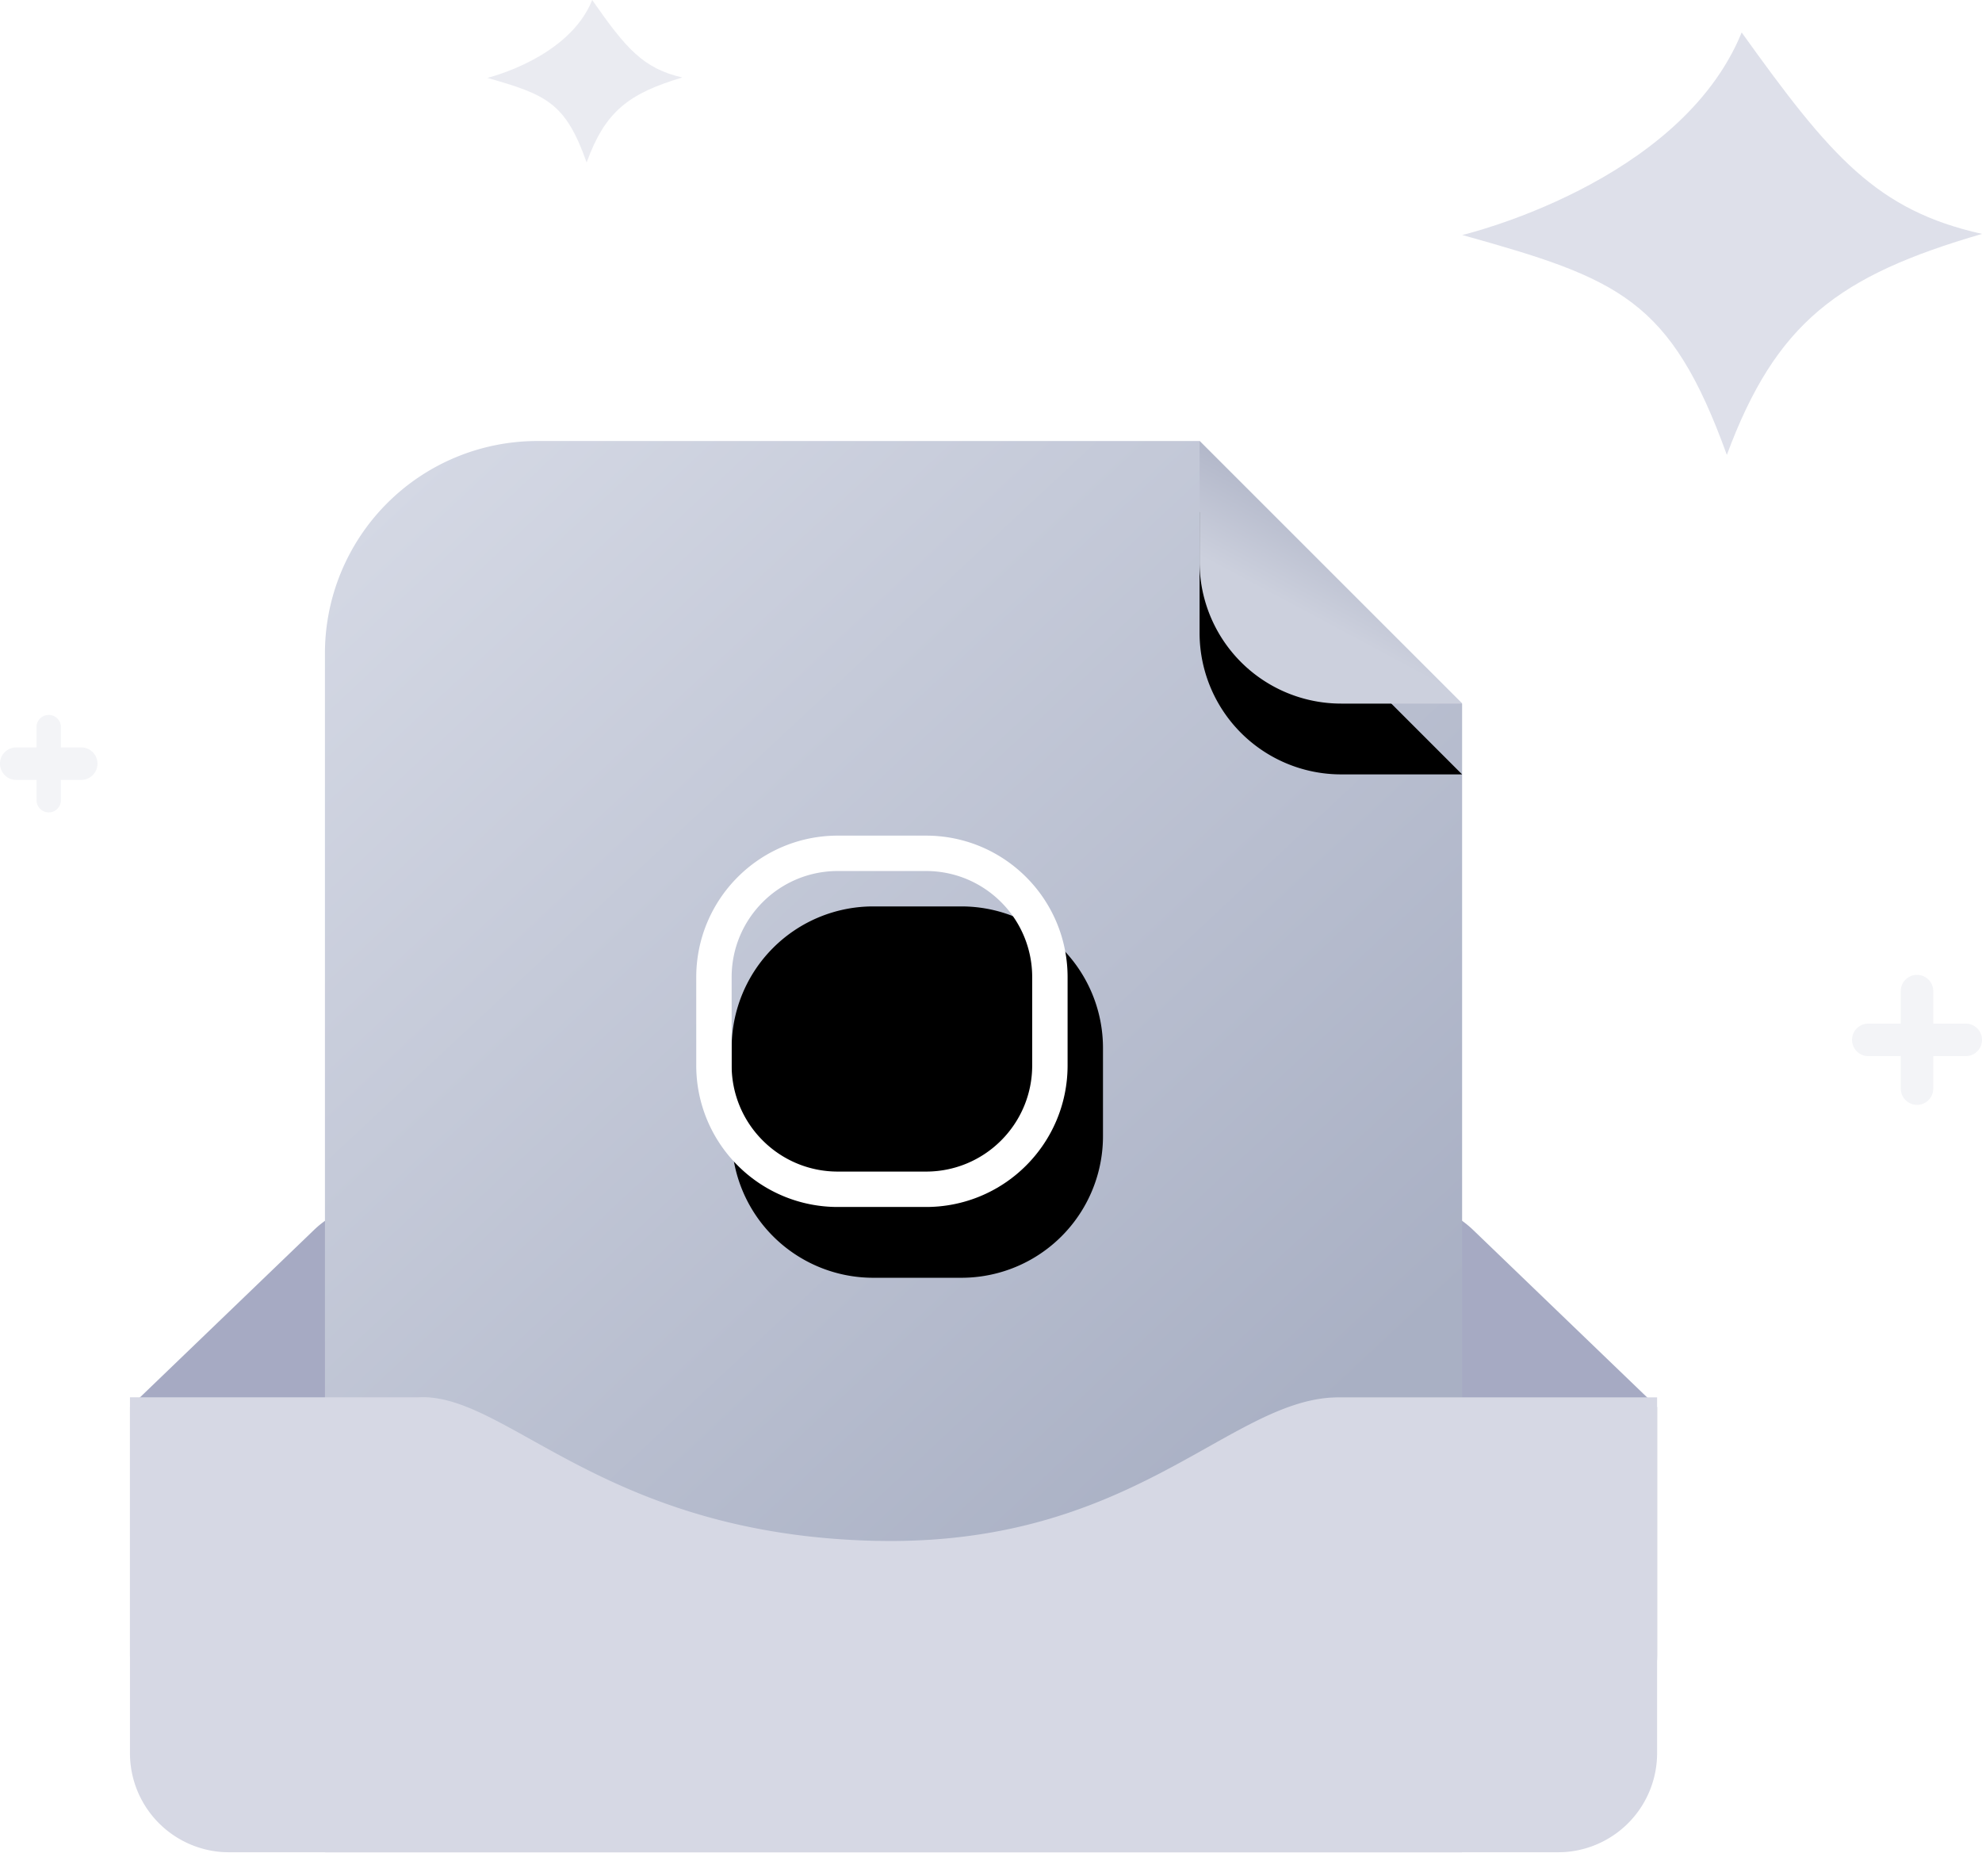 <?xml version="1.0" encoding="UTF-8"?>
<svg width="56" height="53" xmlns="http://www.w3.org/2000/svg" xmlns:xlink="http://www.w3.org/1999/xlink"><defs><linearGradient x1="5.718%" y1="4.311%" x2="83.05%" y2="88.915%" id="3a"><stop stop-color="#D4D8E4" offset="0%"></stop><stop stop-color="#A9B0C4" offset="100%"></stop></linearGradient><linearGradient x1="0%" y1="11.08%" x2="80.548%" y2="107.704%" id="3d"><stop stop-color="#C2C7DA" offset="0%"></stop><stop stop-color="#8F96B3" offset="100%"></stop></linearGradient><linearGradient x1="41.823%" y1="24.795%" x2="8.813%" y2="86.427%" id="3g"><stop stop-color="#CCD0DD" offset="0%"></stop><stop stop-color="#9DA3B9" offset="100%"></stop></linearGradient><filter x="-57.2%" y="-47.7%" width="233.4%" height="233.4%" filterUnits="objectBoundingBox" id="3b"><feOffset dx="1" dy="2" in="SourceAlpha" result="shadowOffsetOuter1"></feOffset><feGaussianBlur stdDeviation="2" in="shadowOffsetOuter1" result="shadowBlurOuter1"></feGaussianBlur><feComposite in="shadowBlurOuter1" in2="SourceAlpha" operator="out" result="shadowBlurOuter1"></feComposite><feColorMatrix values="0 0 0 0 0 0 0 0 0 0 0 0 0 0 0 0 0 0 0.22 0" in="shadowBlurOuter1"></feColorMatrix></filter><filter x="-94.4%" y="-121.3%" width="288.7%" height="288.7%" filterUnits="objectBoundingBox" id="3e"><feOffset dy="-2" in="SourceAlpha" result="shadowOffsetOuter1"></feOffset><feGaussianBlur stdDeviation="2" in="shadowOffsetOuter1" result="shadowBlurOuter1"></feGaussianBlur><feColorMatrix values="0 0 0 0 0 0 0 0 0 0 0 0 0 0 0 0 0 0 0.25 0" in="shadowBlurOuter1"></feColorMatrix></filter><path d="M23.672 23.607h2.492a4 4 0 0 1 4 4v2.491a4 4 0 0 1-4 4h-2.492a4 4 0 0 1-4-4v-2.491a4 4 0 0 1 4-4Z" id="3c"></path><path d="M37.311 12.459a4 4 0 0 1 4 4v3.419l-7.418-7.419h3.418Z" id="3f"></path></defs><g fill="none" fill-rule="evenodd"><path d="M39.682 33.967H10.81a2.8 2.8 0 0 0-1.94.782l-5.197 4.999v6.98a5.6 5.6 0 0 0 5.6 5.6H41.22a5.6 5.6 0 0 0 5.6-5.6v-6.98l-5.196-4.999a2.8 2.8 0 0 0-1.942-.782Z" fill="#A6AAC3"></path><path d="m33.893 12.459 7.418 7.419v22.568a2.8 2.8 0 0 1-2.8 2.8h-26.53a2.8 2.8 0 0 1-2.8-2.8V18.459a6 6 0 0 1 6-6h18.712Z" fill="url(#3a)"></path><g><use fill="#000" filter="url(#3b)" xlink:href="#3c"></use><path stroke="#FFF" d="M26.164 24.107c.966 0 1.841.391 2.475 1.025a3.489 3.489 0 0 1 1.025 2.475v2.491c0 .967-.392 1.842-1.025 2.475a3.489 3.489 0 0 1-2.475 1.025h-2.492a3.489 3.489 0 0 1-2.475-1.025 3.489 3.489 0 0 1-1.025-2.475v-2.491c0-.967.392-1.842 1.025-2.475a3.489 3.489 0 0 1 2.475-1.025Z" stroke-linejoin="round" fill="url(#d)"></path></g><g transform="rotate(180 37.602 16.168)"><use fill="#000" filter="url(#3e)" xlink:href="#3f"></use><use fill="url(#3g)" xlink:href="#3f"></use></g><path d="M54.164 27.541c.253 0 .459.205.459.459v.918h.918a.459.459 0 1 1 0 .918h-.918v.918a.459.459 0 0 1-.918 0v-.918h-.918a.459.459 0 0 1 0-.918h.918V28c0-.254.205-.459.459-.459ZM1.377 20.197c.19 0 .344.154.344.344v.574h.574a.459.459 0 1 1 0 .918h-.574v.574a.344.344 0 0 1-.688 0l-.001-.574H.459a.459.459 0 0 1 0-.918h.573v-.574c0-.19.155-.344.345-.344Z" fill="#D6D8E4" opacity="0.3"></path><path d="M24.787 43.53h.014c7.087.143 9.817-3.834 12.785-4.046l.19-.008h9.044v10.052a2.8 2.8 0 0 1-2.63 2.795l-.17.005H6.472l-.17-.005a2.8 2.8 0 0 1-2.63-2.795V39.475h8.126l.144-.004c2.485.004 5.214 3.898 12.83 4.06l.015-.002Z" fill="#D6D8E4"></path><path d="M13.77 2.2s2.308-.555 2.962-2.2c.943 1.35 1.429 1.933 2.547 2.189-1.522.453-2.183.963-2.704 2.401-.598-1.695-1.142-1.914-2.805-2.39" fill="#D6D8E4" opacity="0.5"></path><path d="M41.311 6.64S47.464 5.194 49.21.917c2.514 3.508 3.81 5.025 6.791 5.691-4.059 1.18-5.822 2.503-7.21 6.243-1.594-4.406-3.045-4.976-7.479-6.213" fill="#D6D8E4" opacity="0.8"></path></g></svg>
